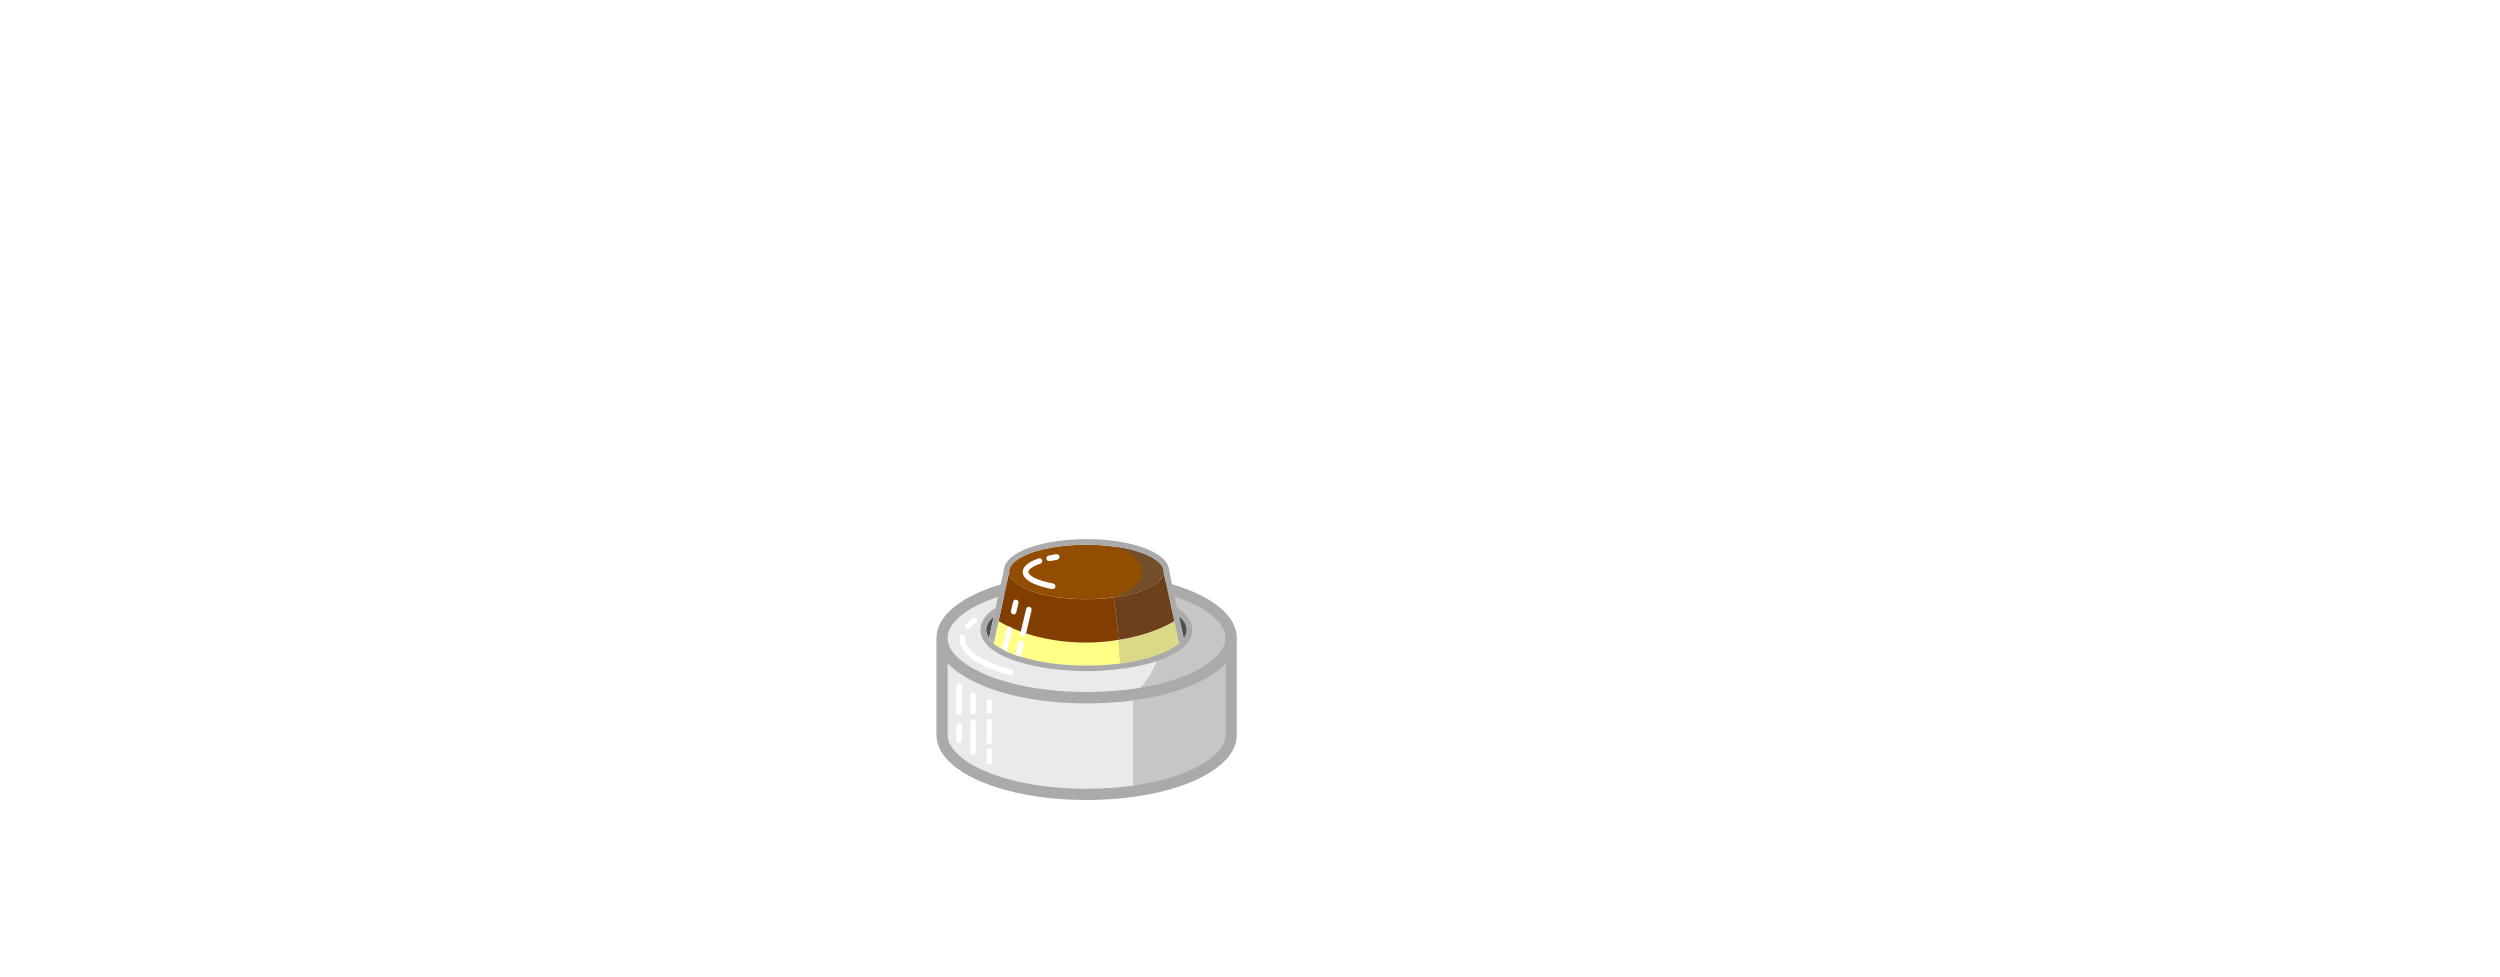 <?xml version="1.0" encoding="UTF-8"?><svg id="b" xmlns="http://www.w3.org/2000/svg" xmlns:xlink="http://www.w3.org/1999/xlink" viewBox="0 0 256 100"><defs><style>.h{filter:url(#d);}.i{filter:url(#f);}.j{fill:#4f4f4f;}.j,.k,.l,.m,.n,.o,.p,.q,.r,.s,.t{stroke-width:0px;}.k{fill:#823e00;}.l{fill:#6d401b;}.m{fill:#724e2a;}.n{fill:#c6c6c6;}.o{fill:#dbd886;}.p{fill:#aaa;}.q{fill:#934d00;}.r{fill:#fff;}.s{fill:#ffff85;}.t{fill:#eaeaea;}</style><filter id="d" filterUnits="userSpaceOnUse"><feOffset dx="-1" dy="1.5"/><feGaussianBlur result="e" stdDeviation="0"/><feFlood flood-color="#dd7a92" flood-opacity=".73"/><feComposite in2="e" operator="in"/><feComposite in="SourceGraphic"/></filter><filter id="f" filterUnits="userSpaceOnUse"><feOffset dx="1" dy="1.5"/><feGaussianBlur result="g" stdDeviation="0"/><feFlood flood-color="#9b9bc9" flood-opacity=".73"/><feComposite in2="g" operator="in"/><feComposite in="SourceGraphic"/></filter></defs><g id="c"><g class="h"><path class="r" d="m69,58.99c-1.31.11-2.2.02-2.66-.18-.14-3.96-.34-6.68-.69-8.13-.58-2.37-1.96-4.09-4.08-5.21-1.97-.96-4.21-1.29-6.7-.99.21,5.08-.6,9.58-2.29,13.57,1.09,1.73,1.95,3.17,2.62,4.23-.6.71-1.38,1.31-2.34,1.75-.93-1.31-1.7-2.35-2.2-3.16-1.86,2.25-3.06,3.66-3.64,4.21-1.56,1.4-3.19,2.26-4.94,2.68s-3.15.1-4.44-.97c-1.19-.89-1.98-2.24-2.42-4.08-.59-2.42-.19-5.23,1.23-8.45,1.28-2.77,2.95-5.17,5.04-7.11l-4.11-6.79c.54-.75,1.36-1.36,2.5-1.74l4.36,6.37c1.75-1.25,4.06-2.27,6.85-3.04-.27-1.52-.46-2.76-.65-3.74.73-.18,1.2-.34,1.44-.4.29-.07.74-.13,1.44-.2.25.61.47,1.32.67,2.14.13.53.21,1.08.33,1.56,3.4-.36,6.32.06,8.76,1.26,2.79,1.37,4.58,3.66,5.35,6.85.7,2.9.86,6.09.57,9.55Zm-25.68-9.1c-1.59,1.46-2.93,3.33-3.96,5.63-1.12,2.58-1.41,4.75-.97,6.59.19.78.53,1.36,1.06,1.84.53.49,1.08.66,1.71.51,2.47-.6,4.94-2.68,7.45-6.27-2.03-3.1-3.79-5.9-5.29-8.3Zm2.58-2.06l4.54,7.3c.48-1.19.83-2.92,1.06-5.13.18-1.99.24-3.65.16-5.06-2.47.81-4.4,1.73-5.76,2.88Z"/><path class="r" d="m110.86,48.83c-1.31.11-2.2.02-2.66-.18-.14-3.96-.34-6.68-.69-8.13-.58-2.37-1.96-4.09-4.08-5.21-1.97-.96-4.21-1.28-6.7-.99.21,5.08-.6,9.58-2.29,13.57,1.09,1.73,1.95,3.17,2.61,4.23-.6.71-1.37,1.31-2.34,1.75-.93-1.31-1.7-2.35-2.2-3.16-1.86,2.25-3.06,3.66-3.64,4.21-1.56,1.4-3.19,2.26-4.94,2.68s-3.15.1-4.44-.97c-1.19-.89-1.98-2.24-2.42-4.08-.59-2.42-.19-5.23,1.23-8.45,1.28-2.77,2.95-5.17,5.04-7.11l-4.11-6.79c.54-.75,1.36-1.36,2.5-1.74l4.36,6.37c1.75-1.25,4.06-2.27,6.85-3.05-.27-1.52-.46-2.76-.65-3.74.73-.18,1.2-.34,1.44-.4.29-.07.74-.13,1.44-.2.25.61.47,1.32.67,2.14.13.53.21,1.08.33,1.56,3.4-.36,6.32.06,8.76,1.26,2.79,1.37,4.58,3.66,5.35,6.85.7,2.9.86,6.09.57,9.55Zm-25.68-9.1c-1.59,1.46-2.93,3.33-3.96,5.63-1.12,2.58-1.41,4.75-.97,6.59.19.78.53,1.36,1.06,1.84.53.49,1.08.66,1.71.51,2.47-.6,4.94-2.68,7.45-6.27-2.03-3.1-3.79-5.9-5.29-8.3Zm2.58-2.06l4.54,7.3c.48-1.19.83-2.92,1.06-5.13.18-1.99.24-3.65.16-5.06-2.47.81-4.4,1.73-5.76,2.88Z"/></g><g class="i"><path class="r" d="m125.03,59.11c-2.44,2.03-3.93,3.21-4.48,3.65-.34-.09-.71-.38-1.1-.93-.45-.45-.71-.83-.72-1.14,1.09-1.63,3.83-4.13,8.22-7.43.29.13.6.42,1,.86.44.55.74.94.91,1.26-.25.42-1.5,1.69-3.83,3.72Zm27.46-11.76c-1.3-.05-2.98-.24-5.16-.49-2.47-.28-4.65-.53-6.42-.83-.22,12.51-.38,19.61-.53,21.34-.03.3-1.19.32-3.46.06-1.58-.18-2.86-.43-3.88-.69-.08-.21-.03-.61.04-1.25.06-.54.16-.98.34-1.26l3.62.36.41-18.95c-6.96-.94-11.99-1.72-15.08-2.27-.11-.31-.11-.82-.03-1.51.07-.64.18-1.13.37-1.46,2.18.25,5.1.53,8.86.96l3.42.39c1.63.23,2.47.33,2.57.34l.15-7.95c.67-.17,1.33-.25,1.98-.18.4.05.79.14,1.12.28l.11,8.28c2.18.25,6.17.85,11.93,1.81,0,.8.05,1.36.01,1.66-.05.4-.2.88-.36,1.36Zm-1.61-9.61c-.83.21-1.39.29-1.63.26-.2-.02-.36-.39-.46-1.21-.13-.66-.22-1.18-.18-1.52.89-.35,1.82-.6,2.79-.68.28.18.53,1.06.84,2.7-.12.14-.54.29-1.35.45Zm2.86,23.28c-.56.49-.94.75-1.24.76-1.75-1.4-3.26-3.08-4.44-5.07.13-.29.43-.65.88-1.1.5-.44.88-.7,1.08-.68.75.44,2.22,2.11,4.5,4.97-.03.3-.33.67-.78,1.11Zm3.15-24.55c-.72.17-1.23.26-1.53.23-.2-.02-.35-.44-.46-1.21-.22-.73-.26-1.23-.23-1.53,1.09-.38,1.97-.58,2.67-.6.1.01.26.38.48,1.11.17.72.26,1.23.32,1.54-.12.14-.53.29-1.26.46Z"/><path class="r" d="m175.23,46.54c-4,4.71-6.75,7.75-8.21,9.14-.39-.14-.75-.44-1.2-.94-.56-.36-.87-.7-.99-1.02.91-1.8,5.78-7.61,14.58-17.49.91.4,1.68,1.04,2.39,1.93-.73,1.12-2.9,3.93-6.57,8.37Zm12.55,16.57c-5.41,7-8.43,10.62-9.08,11.05-.38-.15-.85-.45-1.45-.87-.6-.47-.9-.86-.98-1.12l4.92-6.61-7.45-5.46c.25-.87.85-1.71,1.73-2.46,3.98,2.46,6.64,4.17,7.94,5.07l8.65-11.24c-3.82-2.09-7.42-3.95-10.78-5.64.18-1.18.58-2.04,1.24-2.56,2.07.79,4.6,1.88,7.55,3.27,3.81,1.79,6.12,3,6.9,3.69-.8,1.71-3.89,5.97-9.19,12.89Z"/><path class="r" d="m238.68,65.5c-9.32,3.45-18.7,6.59-28.05,9.43-.5-.86-.93-1.91-1.25-3.1,9.44-3.64,18.86-6.67,28.17-9.22.56.82.95,1.76,1.12,2.89Zm-15.49-14.95c-.4.86-.95,1.7-1.75,2.56-2.84-1.03-5.91-2.68-9.27-4.92.37-1.06.88-2.01,1.53-2.88,3.4,1.39,6.56,3.1,9.48,5.24Z"/></g><path class="t" d="m111.27,71.44c-8.18,0-14.81-2.73-14.81-6.1v9.91c0,3.37,6.62,6.1,14.81,6.1s14.81-2.73,14.81-6.1v-9.91c0,3.37-6.62,6.1-14.81,6.1Z"/><path class="n" d="m126.07,65.36v9.9c0,.23-.02.48-.11.71-.02.16-.09.32-.16.46-.11.25-.28.5-.48.76-.11.16-.25.3-.41.44-.3.3-.64.57-1.03.83-.21.14-.41.28-.64.39-.23.11-.46.25-.71.37-1.7.83-3.94,1.47-6.51,1.83v-15.68h10.06Z"/><path class="t" d="m126.03,64.97c0-.11-.02-.23-.07-.32,0-.07-.02-.16-.07-.23-.02-.07-.05-.14-.07-.18-.11-.28-.3-.53-.5-.8-.11-.16-.25-.3-.41-.44-1.03-1.01-2.68-1.88-4.74-2.5-.21-.07-.41-.14-.62-.18-.46-.14-.94-.25-1.44-.37h-.02c-.25-.07-.5-.11-.76-.16s-.5-.09-.78-.11c-.16-.05-.32-.07-.48-.07l-.02-.02c-1.49-.21-3.09-.32-4.77-.32-1.51,0-2.93.09-4.31.28h-.02c-.41.05-.8.09-1.19.16h-.02c-.46.09-.87.16-1.31.25-.5.11-.99.23-1.44.37h-.02c-.21.07-.41.11-.62.21-3.58,1.08-5.87,2.84-5.87,4.84,0,.66.28,1.33.78,1.93.09.16.23.3.39.44.16.18.37.37.6.55.18.11.39.25.6.39.23.14.48.3.76.44s.55.28.87.41c.18.09.39.18.6.25.28.11.55.21.83.3.32.11.66.23,1.03.32.11.02.23.07.34.09.11.05.25.07.41.11.05,0,.09.02.14.02.5.14,1.05.25,1.6.34.62.11,1.26.21,1.93.28,1.26.16,2.59.23,3.94.23.6,0,1.21-.02,1.81-.05.57-.02,1.17-.07,1.74-.14.41-.05.8-.09,1.19-.14.37-.05.73-.11,1.08-.16.14-.02.3-.07.44-.09.3-.05.6-.11.87-.18.85-.18,1.65-.41,2.38-.66.25-.09.48-.18.71-.28.09-.02.16-.05.25-.09.11-.05.23-.11.34-.16.48-.18.89-.41,1.28-.64.11-.05.23-.11.32-.18.28-.18.53-.34.73-.53.34-.28.64-.57.89-.87.21-.25.39-.53.5-.8.02-.05.05-.11.07-.18.05-.07.05-.14.07-.23.02-.05.02-.09.05-.14,0-.02.02-.07.02-.11,0-.02.02-.05,0-.07.05-.14.05-.25.05-.39s0-.25-.05-.39Zm-4.79.39h-.02l-.41-1.88-.09-.41c.53.44.83.94.83,1.44,0,.3-.09.57-.3.85Zm-19.55-1.88l-.41,1.88c-.18-.28-.28-.55-.28-.85,0-.48.28-.96.76-1.38l-.07.34Z"/><path class="n" d="m126.03,64.97c0-.11-.02-.23-.07-.32,0-.07-.02-.16-.07-.23-.02-.07-.05-.14-.07-.18-.11-.28-.3-.53-.5-.8-.11-.16-.25-.3-.41-.44-1.03-1.01-2.68-1.88-4.74-2.5v-.02c-.21-.05-.41-.11-.62-.16-.46-.14-.94-.25-1.44-.37h-.02c-.25-.07-.5-.11-.76-.16s-.5-.09-.78-.14c-.16-.02-.34-.05-.5-.07l.02.02s.16.14.3.28c.11.09.25.23.41.39.05.07.11.14.18.21.69.8,1.56,2.11,1.79,3.87.05.32.07.66.07,1.01,0,.62-.07,1.19-.21,1.7-.05.23-.11.46-.18.66-.44,1.21-1.12,2.13-1.67,2.73-.34.39-.64.62-.73.69.37-.05.73-.11,1.08-.16.14-.02.3-.07.44-.09.3-.05.6-.11.87-.18.85-.18,1.65-.41,2.38-.66.23-.07.48-.16.71-.25v-.02c.09-.02.16-.05.25-.09h.02c.11-.05.23-.09.32-.14v-.02c.48-.18.89-.41,1.28-.64.11-.07.23-.11.32-.18.28-.18.53-.34.73-.53.37-.28.66-.57.89-.87.21-.25.39-.53.5-.8.02-.05.05-.11.07-.18.05-.07.05-.14.07-.23.02-.05.05-.09.05-.14,0-.02.02-.07.02-.11,0-.02.02-.05,0-.07.05-.14.05-.25.05-.39s0-.25-.05-.39Zm-5.23-1.49l-.09-.41c.53.44.83.94.83,1.44,0,.3-.09.57-.3.85h-.02l-.41-1.88Z"/><path class="p" d="m120.02,59.83c-.21-.05-.41-.11-.62-.16-.23-.07-.46-.14-.71-.18-.6-.14-1.21-.25-1.86-.37-1.72-.28-3.6-.44-5.57-.44s-3.76.14-5.43.41c-.28.05-.53.09-.8.14-.41.07-.83.16-1.21.28-.25.05-.5.09-.73.18-.21.05-.41.09-.62.16-4.01,1.19-6.58,3.19-6.58,5.5v9.9c0,3.74,6.76,6.67,15.38,6.67s15.38-2.93,15.38-6.67v-9.9c0-2.34-2.59-4.33-6.62-5.52Zm5.48,15.42c0,2.13-3.67,4.38-9.49,5.2-1.44.21-3.05.32-4.74.32-8.5,0-14.23-2.86-14.23-5.52v-7.33c.8.87,2.04,1.65,3.58,2.27.3.14.6.25.92.37,2.64.92,6,1.47,9.74,1.47,1.24,0,2.43-.07,3.58-.16.39-.05.78-.09,1.17-.16,1.86-.25,3.53-.64,5-1.15.02,0,.02-.02.02-.02.32-.09.62-.21.89-.34,1.54-.62,2.77-1.4,3.58-2.27v7.33Zm-3.51-6.33c-.16.07-.34.16-.53.23-1.31.55-2.89.99-4.72,1.28-.23.05-.48.09-.73.11-.39.07-.78.11-1.19.14-1.12.11-2.31.18-3.55.18-2.82,0-5.34-.32-7.43-.83-.18-.05-.37-.09-.55-.16-.3-.07-.6-.16-.87-.25-.18-.05-.37-.11-.53-.16-.3-.11-.57-.21-.83-.32-.18-.07-.37-.16-.55-.25-2.2-1.01-3.48-2.29-3.48-3.55,0-1.56,1.9-3.14,5.16-4.22.21-.07.41-.14.64-.21.73-.23,1.54-.41,2.41-.57h.02c.48-.09.99-.18,1.51-.25h.02c.39-.05.8-.09,1.24-.11,1.03-.11,2.11-.16,3.23-.16,1.72,0,3.32.11,4.79.32.25.05.48.07.71.11.16.02.32.05.48.07l.02.02c.87.16,1.67.34,2.41.57.21.05.44.11.62.18,3.28,1.08,5.2,2.68,5.2,4.24,0,1.26-1.26,2.54-3.51,3.58Z"/><path class="j" d="m121.53,64.51c0,.3-.09.57-.3.85h-.02l-.41-1.88-.09-.41c.53.44.83.94.83,1.44Z"/><path class="j" d="m101.75,63.13l-.07.34-.41,1.88c-.18-.28-.28-.55-.28-.85,0-.48.28-.96.76-1.38Z"/><path class="r" d="m98.21,76.09c-.16,0-.29-.13-.29-.29v-1.45c0-.16.13-.29.29-.29s.29.13.29.29v1.45c0,.16-.13.29-.29.29Z"/><path class="r" d="m98.21,73.22c-.16,0-.29-.13-.29-.29v-2.64c0-.16.13-.29.29-.29s.29.13.29.29v2.64c0,.16-.13.29-.29.29Z"/><path class="r" d="m99.64,77.31c-.16,0-.29-.13-.29-.29v-3.06c0-.16.13-.29.29-.29s.29.13.29.29v3.06c0,.16-.13.29-.29.29Z"/><path class="r" d="m99.64,73.13c-.16,0-.29-.13-.29-.29v-1.63c0-.16.13-.29.29-.29s.29.13.29.29v1.63c0,.16-.13.29-.29.29Z"/><path class="r" d="m99.08,64.42c-.07,0-.14-.02-.19-.07-.12-.11-.13-.29-.02-.41.21-.23.46-.46.77-.67.13-.09.31-.06.4.07.09.13.06.31-.07.4-.27.19-.49.38-.67.58-.06.06-.14.1-.21.1Z"/><path class="r" d="m103.48,69.13s-.05,0-.07,0c-3.28-.87-5.16-2.22-5.16-3.72,0-.06,0-.11,0-.17.01-.16.14-.31.31-.26.16.01.27.15.26.31,0,.04,0,.07,0,.11,0,1.2,1.77,2.38,4.73,3.16.15.04.25.2.2.35-.03.13-.15.21-.28.21Z"/><path class="r" d="m101.31,78.26c-.16,0-.29-.13-.29-.29v-1.08c0-.16.13-.29.29-.29s.29.13.29.29v1.08c0,.16-.13.29-.29.29Z"/><path class="r" d="m101.31,76.24c-.16,0-.29-.13-.29-.29v-2.03c0-.16.13-.29.29-.29s.29.13.29.29v2.03c0,.16-.13.29-.29.29Z"/><path class="r" d="m101.31,73.07c-.16,0-.29-.13-.29-.29v-.89c0-.16.13-.29.29-.29s.29.13.29.29v.89c0,.16-.13.29-.29.29Z"/><path class="s" d="m114.68,67.95c-1.05.14-2.2.21-3.42.21-2.59,0-4.95-.34-6.74-.92-.21-.05-.39-.11-.57-.16-.3-.11-.6-.23-.85-.34-.18-.09-.34-.18-.5-.28-.32-.18-.62-.37-.85-.57l.5-2.29c.34.21.69.39,1.08.57.05,0,.07.02.09.02.05.05.09.07.14.07l.02.02c.3.14.62.28.96.39.18.07.34.14.53.18.02.02.05.02.07.02.32.09.64.21.99.28.11.05.23.07.37.09.41.11.83.18,1.28.25.14.05.3.07.46.07.28.07.55.09.87.11.3.05.6.07.92.07.39.05.8.05,1.21.05,1.15,0,2.25-.09,3.28-.28.05.5.07,1.05.11,1.58.02.3.05.57.05.85Z"/><path class="o" d="m120.75,65.91c-.5.44-1.24.83-2.15,1.15-.76.28-1.63.53-2.59.69-.44.09-.87.16-1.33.21,0-.28-.02-.55-.05-.85-.05-.53-.07-1.08-.11-1.58,2.22-.32,4.19-1.01,5.73-1.93l.5,2.31Z"/><path class="k" d="m114.52,65.52c-1.03.18-2.13.28-3.28.28-3.53,0-6.74-.85-8.98-2.2l1.08-5.04c0,1.54,3.55,2.8,7.91,2.8,1.01,0,1.95-.07,2.82-.18.18,1.38.34,2.84.46,4.35Z"/><path class="l" d="m120.25,63.59c-1.54.92-3.51,1.6-5.73,1.93-.11-1.51-.28-2.98-.46-4.35,2.98-.41,5.09-1.42,5.09-2.61l1.1,5.04Z"/><path class="q" d="m119.15,58.55c0,1.54-3.53,2.8-7.91,2.8s-7.91-1.26-7.91-2.8,3.55-2.77,7.91-2.77,7.91,1.26,7.91,2.77Z"/><path class="m" d="m114.07,55.97c1.72.52,2.89,1.48,2.89,2.58s-1.17,2.08-2.89,2.6c2.97-.4,5.08-1.42,5.08-2.6s-2.11-2.18-5.08-2.58Z"/><path class="r" d="m107.43,57.46c-.13,0-.25-.09-.28-.22-.03-.16.06-.31.22-.34.25-.06.51-.11.79-.15.17-.01.3.08.33.24.02.16-.08.3-.24.33-.26.04-.51.09-.75.14-.02,0-.04,0-.06,0Z"/><path class="r" d="m107.78,60.32s-.04,0-.05,0c-1.12-.21-3-.73-3-1.75,0-.55.55-1.02,1.62-1.39.15-.05.31.03.36.18.05.15-.03.31-.18.36-.91.31-1.23.65-1.23.84,0,.34.79.86,2.54,1.19.16.03.26.18.23.34-.03.14-.15.23-.28.23Z"/><path class="r" d="m103.63,64.53l-.53,2.2c-.18-.09-.34-.18-.5-.28l.48-2.06c.05-.14.14-.23.25-.23.05,0,.07.02.09.02.05.05.09.07.14.07l.02.02c.05.07.07.16.05.25Z"/><path class="r" d="m103.8,62.91s-.04,0-.07,0c-.15-.04-.25-.19-.21-.34l.22-.95c.04-.15.19-.25.34-.21.15.04.25.19.21.34l-.22.95c-.03.13-.15.22-.28.22Z"/><path class="r" d="m104.83,65.93l-.3,1.31c-.21-.05-.39-.11-.57-.16l.32-1.28c.02-.16.18-.25.34-.23.14.05.25.21.21.37Z"/><path class="r" d="m104.77,65.19s-.04,0-.07,0c-.15-.04-.25-.19-.21-.35l.59-2.49c.04-.15.19-.24.34-.21.15.04.25.19.21.35l-.59,2.49c-.03.13-.15.22-.28.22Z"/><path class="p" d="m120.8,63.48l-.09-.41-.18-.83-.8-3.76c-.09-2.13-4.42-3.28-8.48-3.28s-8.39,1.15-8.48,3.28l-.83,3.8-.18.85-.07.34-.41,1.88c.14.18.28.37.48.53l.5-2.29.21-.96.16-.73.71-3.35c0-1.51,3.55-2.77,7.91-2.77.3,0,.6,0,.89.02.23,0,.46.02.69.05.09,0,.16,0,.25.02.34.02.66.07.99.11.07,0,.14.02.21.02h.07c.25.02.46.07.69.11.39.07.73.16,1.08.25.07.02.11.05.18.07.16.05.3.09.46.14.21.07.41.14.6.23.14.05.28.11.39.16.14.07.25.14.34.21.09.05.18.09.25.16.05.02.09.05.11.09.11.07.23.16.32.28.02.02.05.05.07.07.07.09.11.16.16.23.05.09.09.18.11.28.02.09.05.18.05.28l.73,3.32.16.73.21.99.5,2.31c.21-.16.37-.34.46-.53v-.02l-.41-1.88Z"/><path class="p" d="m122.11,64.51c0,.3-.07.6-.21.85-.11.28-.3.53-.53.73-.14.18-.3.32-.48.41-.64.48-1.49.89-2.48,1.21-.73.25-1.54.44-2.41.6-.41.09-.85.16-1.31.18-1.12.16-2.29.23-3.44.23-2.41,0-4.9-.32-6.88-.92-.18-.07-.39-.11-.55-.18h-.02c-.3-.11-.57-.23-.83-.34-.18-.09-.34-.16-.53-.25-.3-.16-.57-.34-.83-.53-.18-.11-.37-.25-.5-.44-.46-.44-.71-.96-.71-1.56,0-.87.57-1.63,1.51-2.22l-.18.85c-.48.41-.76.89-.76,1.38,0,.3.09.57.28.85.14.18.28.37.48.53.23.21.53.39.85.57.16.09.32.18.5.28.25.11.55.23.85.34.18.05.37.11.57.16,1.79.57,4.15.92,6.74.92,1.21,0,2.36-.07,3.42-.21.46-.05.89-.11,1.33-.21.96-.16,1.83-.41,2.59-.69.92-.32,1.65-.71,2.15-1.15.21-.16.37-.34.46-.53v-.02h.02c.21-.28.3-.55.3-.85,0-.5-.3-1.01-.83-1.44l-.18-.83c.99.62,1.58,1.38,1.58,2.27Z"/><path class="p" d="m102.63,61.9l-.16.73c-.28.16-.5.32-.71.5l.18-.85c.21-.14.44-.28.69-.39Z"/><path class="p" d="m120.71,63.06c-.18-.16-.41-.3-.66-.46l-.16-.73c.23.11.46.25.64.37l.18.83Z"/><path class="r" d="m47.98,28.61c-.14,0-.28-.03-.42-.1l-8.09-3.88c-.49-.23-.69-.81-.46-1.3s.81-.69,1.3-.46l8.09,3.88c.49.23.69.81.46,1.3-.17.35-.52.55-.88.55Z"/><path class="r" d="m33.17,21.5c-.14,0-.28-.03-.42-.1l-10.82-5.19c-.49-.23-.69-.81-.46-1.3.23-.49.81-.69,1.3-.46l10.82,5.19c.49.23.69.81.46,1.3-.17.35-.52.55-.88.55Z"/><path class="r" d="m76.27,19.09c-.38.02-.76-.18-.94-.55l-4.85-10.13c-.23-.49-.03-1.07.46-1.3.48-.23,1.07-.03,1.3.46l4.85,10.13c.23.49.03,1.07-.46,1.3-.12.05-.24.09-.36.09Z"/><path class="r" d="m69.1,4.13c-.38.02-.76-.18-.94-.55l-1.05-2.19c-.23-.49-.03-1.07.46-1.3.49-.23,1.07-.03,1.3.46l1.05,2.19c.23.49.03,1.07-.46,1.3-.12.05-.24.09-.36.09Z"/><path class="r" d="m191.72,19.62c-.25.01-.51-.07-.71-.25-.4-.36-.42-.98-.06-1.38l3.11-3.4c.36-.4.98-.42,1.38-.06.4.36.42.98.06,1.38l-3.11,3.4c-.18.2-.42.3-.66.31Z"/><path class="r" d="m183.59,28.48c-.25.01-.51-.07-.71-.25-.4-.36-.42-.98-.06-1.38l4.06-4.43c.37-.4.98-.42,1.38-.06.4.36.42.98.06,1.38l-4.06,4.43c-.18.2-.42.3-.66.31Z"/><path class="r" d="m76.71,95.62c-.14,0-.28-.03-.41-.09-.49-.23-.7-.81-.47-1.29l1.78-3.82c.23-.49.8-.7,1.29-.47.49.23.7.81.47,1.29l-1.78,3.82c-.16.35-.52.56-.88.56Z"/><path class="r" d="m80.48,87.53c-.14,0-.28-.03-.41-.09-.49-.23-.7-.81-.47-1.29l2.41-5.19c.23-.49.81-.7,1.29-.47.49.23.7.81.47,1.29l-2.41,5.19c-.16.35-.52.56-.88.56Z"/><path class="r" d="m137.89,21.94c-.09-.02-.18-.05-.27-.1-.47-.26-.65-.85-.39-1.32l1.6-2.94c.26-.47.85-.65,1.32-.39.47.26.65.85.39,1.32l-1.6,2.94c-.21.39-.64.57-1.05.49Z"/><path class="r" d="m141.57,15.17c-.09-.02-.18-.05-.27-.1-.47-.26-.65-.85-.39-1.32l6.21-11.39c.26-.47.85-.65,1.32-.39.47.26.65.85.39,1.32l-6.21,11.39c-.21.39-.64.57-1.05.49Z"/><path class="r" d="m173.99,96.06c-.21,0-.42-.07-.6-.21l-2.13-1.67c-.42-.33-.5-.94-.17-1.37.33-.43.94-.5,1.37-.17l2.13,1.67c.42.33.5.94.17,1.37-.19.25-.48.37-.77.37Z"/><path class="r" d="m168.3,91.61c-.21,0-.42-.07-.6-.21l-8.35-6.53c-.42-.33-.5-.94-.17-1.37.33-.43.94-.51,1.37-.17l8.35,6.53c.42.33.5.94.17,1.37-.19.25-.48.37-.77.37Z"/><path class="r" d="m12.3,61.41c-.51,0-.94-.4-.97-.92-.03-.54.38-1,.92-1.03l11.55-.65c.52-.06,1,.38,1.03.92s-.38,1-.92,1.03l-11.55.65s-.04,0-.06,0Z"/><path class="r" d="m.97,62.05c-.51,0-.94-.4-.97-.92-.03-.54.38-1,.92-1.03l4.97-.28c.53-.06,1,.38,1.03.92.03.54-.38,1-.92,1.03l-4.97.28s-.04,0-.06,0Z"/><path class="r" d="m231.4,95.91c-.13.01-.26,0-.38-.04l-5.37-1.76c-.51-.17-.79-.72-.62-1.23.17-.51.72-.79,1.23-.62l5.37,1.76c.51.17.79.72.62,1.23-.13.38-.47.64-.85.67Z"/><path class="r" d="m220.66,92.39c-.13.01-.26,0-.38-.04l-11.63-3.81c-.51-.17-.79-.72-.62-1.23s.72-.79,1.23-.62l11.63,3.81c.51.17.79.72.62,1.23-.13.38-.47.64-.85.67Z"/><path class="r" d="m203.09,86.64c-.13.01-.26,0-.38-.04l-4.25-1.39c-.51-.17-.79-.72-.62-1.23.17-.51.72-.79,1.23-.62l4.25,1.39c.51.17.79.72.62,1.23-.13.38-.47.64-.85.67Z"/><path class="r" d="m137.9,100c-.35-.02-.67-.23-.82-.57l-4.76-10.39c-.22-.49,0-1.07.48-1.29.49-.22,1.07,0,1.29.48l4.76,10.39c.22.49,0,1.07-.48,1.29-.15.07-.31.1-.47.09Z"/><path class="r" d="m131.46,85.93c-.35-.02-.67-.23-.82-.57l-1.32-2.89c-.22-.49,0-1.07.48-1.29.49-.22,1.07,0,1.29.48l1.32,2.89c.22.49,0,1.07-.48,1.29-.15.07-.31.1-.47.09Z"/><path class="r" d="m251.71,27.51c-.44.04-.86-.23-1.01-.67-.17-.51.11-1.06.62-1.23l3.4-1.12c.5-.18,1.06.11,1.23.62.17.51-.11,1.06-.62,1.23l-3.4,1.12c-.07.03-.15.04-.22.05Z"/><path class="r" d="m237.63,32.17c-.44.04-.86-.23-1.01-.67-.17-.51.11-1.06.62-1.23l9.89-3.27c.5-.18,1.06.11,1.23.62.17.51-.11,1.06-.62,1.23l-9.89,3.27c-.07.03-.15.04-.22.05Z"/><path class="r" d="m222.91,37.04c-.44.04-.86-.23-1.01-.67-.17-.51.11-1.06.62-1.23l8.33-2.76c.51-.18,1.06.11,1.23.62.17.51-.11,1.06-.62,1.23l-8.33,2.76c-.07.03-.15.04-.22.05Z"/><path class="r" d="m30.56,90.06c-.37,0-.73-.22-.89-.58-.22-.49,0-1.07.49-1.29l13.57-6.07c.5-.22,1.07,0,1.29.49.22.49,0,1.07-.49,1.29l-13.57,6.07c-.13.06-.26.09-.4.09Z"/><path class="r" d="m48.36,82.1c-.37,0-.73-.22-.89-.58-.22-.49,0-1.07.49-1.29l4.23-1.89c.49-.23,1.07,0,1.29.49.22.49,0,1.07-.49,1.29l-4.23,1.89c-.13.06-.26.09-.4.09Z"/></g></svg>